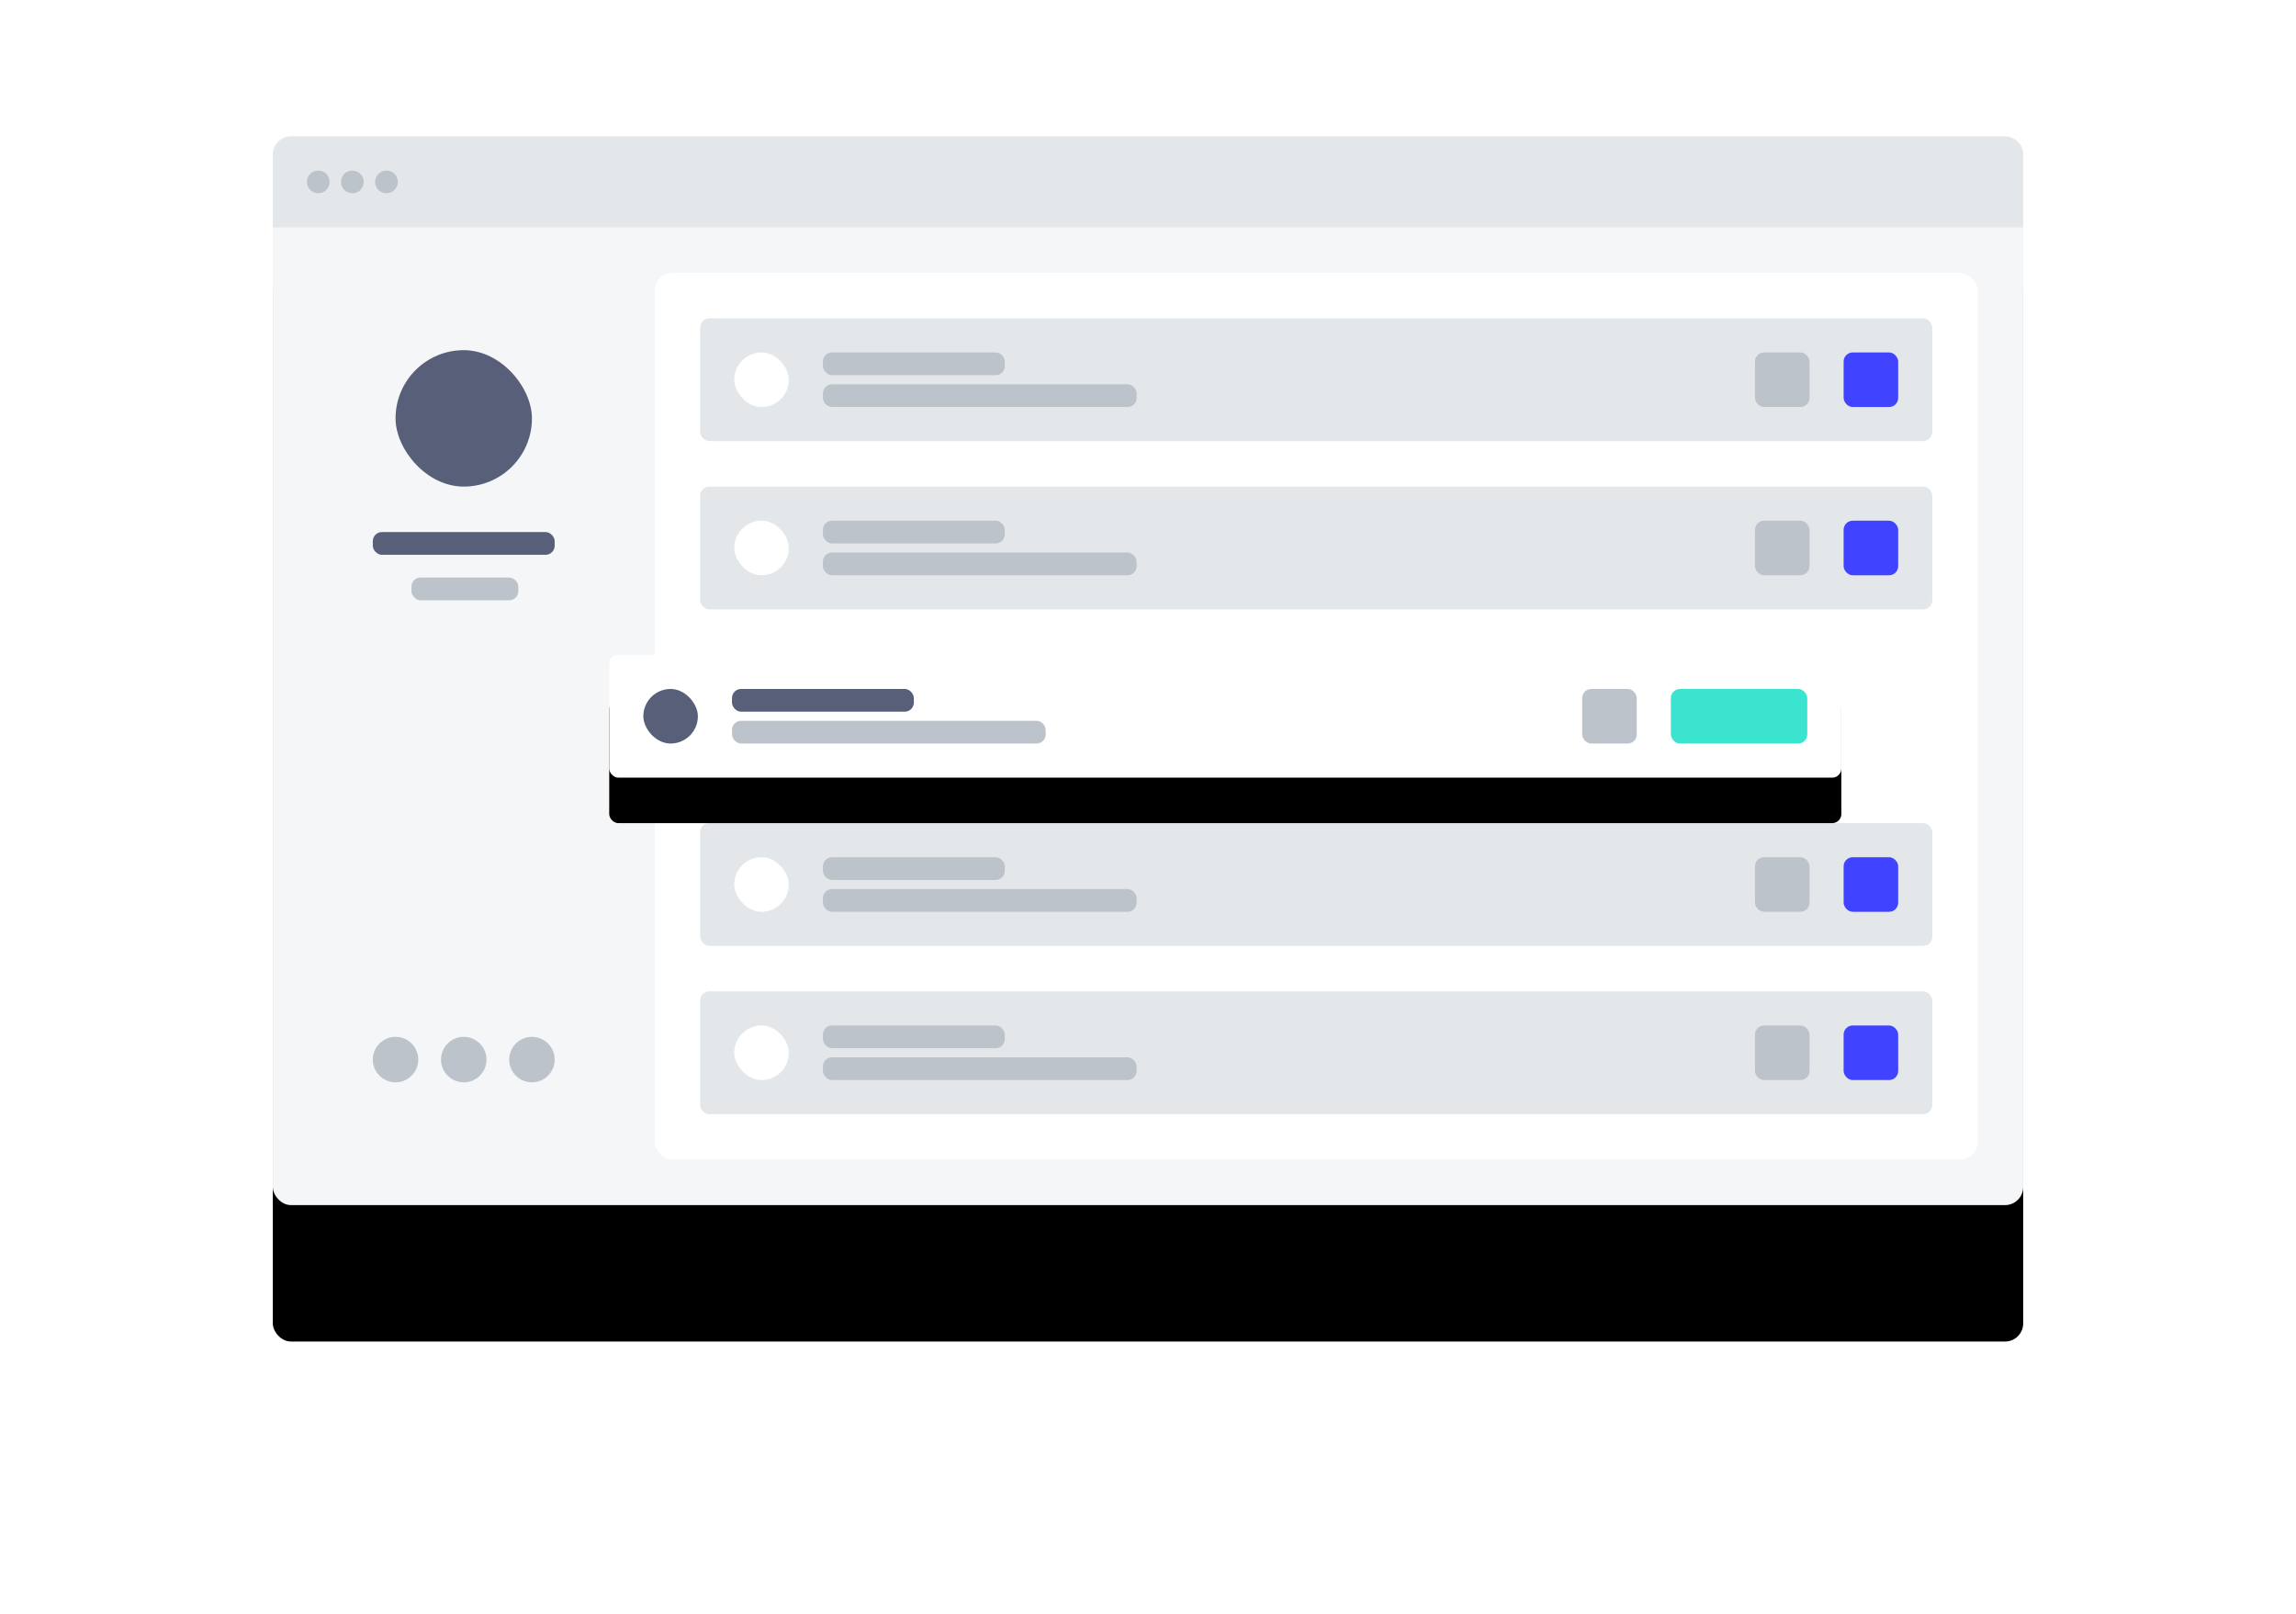 <?xml version="1.0" encoding="UTF-8"?>
<svg width="1010px" height="710px" viewBox="0 0 1010 710" version="1.1" xmlns="http://www.w3.org/2000/svg" xmlns:xlink="http://www.w3.org/1999/xlink">
    <title>Browser Illustration</title>
    <defs>
        <rect id="path-1" x="0" y="0" width="770" height="470" rx="8"></rect>
        <filter x="-27.3%" y="-31.9%" width="154.5%" height="189.4%" filterUnits="objectBoundingBox" id="filter-2">
            <feOffset dx="0" dy="60" in="SourceAlpha" result="shadowOffsetOuter1"></feOffset>
            <feGaussianBlur stdDeviation="60" in="shadowOffsetOuter1" result="shadowBlurOuter1"></feGaussianBlur>
            <feColorMatrix values="0 0 0 0 0.035   0 0 0 0 0.055   0 0 0 0 0.094  0 0 0 0.2 0" type="matrix" in="shadowBlurOuter1"></feColorMatrix>
        </filter>
        <rect id="path-3" x="0" y="0" width="542" height="54" rx="4"></rect>
        <filter x="-12.9%" y="-92.6%" width="125.8%" height="359.3%" filterUnits="objectBoundingBox" id="filter-4">
            <feOffset dx="0" dy="20" in="SourceAlpha" result="shadowOffsetOuter1"></feOffset>
            <feGaussianBlur stdDeviation="20" in="shadowOffsetOuter1" result="shadowBlurOuter1"></feGaussianBlur>
            <feColorMatrix values="0 0 0 0 0.035   0 0 0 0 0.055   0 0 0 0 0.094  0 0 0 0.3 0" type="matrix" in="shadowBlurOuter1"></feColorMatrix>
        </filter>
    </defs>
    <g id="Page-1" stroke="none" stroke-width="1" fill="none" fill-rule="evenodd">
        <g id="Landing-1-10" transform="translate(-215, -577)">
            <g id="Browser" transform="translate(241, 608)">
                <g id="Browser-Illustration" transform="translate(94, 29)">
                    <g id="Bg">
                        <use fill="black" fill-opacity="1" filter="url(#filter-2)" xlink:href="#path-1"></use>
                        <use fill="#F4F6F8" fill-rule="evenodd" xlink:href="#path-1"></use>
                    </g>
                    <g id="Content" transform="translate(44, 60)">
                        <g id="Right" transform="translate(104, 0)">
                            <g id="Bg" transform="translate(20, 0)" fill="#FFFFFF">
                                <rect x="0" y="0" width="582" height="390" rx="8"></rect>
                            </g>
                            <g id="Card" transform="translate(40, 20)">
                                <rect id="Rectangle" fill="#E4E7EA" x="0" y="0" width="542" height="54" rx="4"></rect>
                                <rect id="Rectangle" fill="#BDC3CA" x="54" y="15" width="80" height="10" rx="4"></rect>
                                <rect id="Rectangle" fill="#BDC3CA" x="54" y="29" width="138" height="10" rx="4"></rect>
                                <rect id="Rectangle" fill="#FFFFFF" x="15" y="15" width="24" height="24" rx="12"></rect>
                                <rect id="Rectangle" fill="#4043FF" x="503" y="15" width="24" height="24" rx="4"></rect>
                                <rect id="Rectangle" fill="#BDC3CA" x="464" y="15" width="24" height="24" rx="4"></rect>
                            </g>
                            <g id="Card" transform="translate(40, 94)">
                                <rect id="Rectangle" fill="#E4E7EA" x="0" y="0" width="542" height="54" rx="4"></rect>
                                <rect id="Rectangle" fill="#BDC3CA" x="54" y="15" width="80" height="10" rx="4"></rect>
                                <rect id="Rectangle" fill="#BDC3CA" x="54" y="29" width="138" height="10" rx="4"></rect>
                                <rect id="Rectangle" fill="#FFFFFF" x="15" y="15" width="24" height="24" rx="12"></rect>
                                <rect id="Rectangle" fill="#4043FF" x="503" y="15" width="24" height="24" rx="4"></rect>
                                <rect id="Rectangle" fill="#BDC3CA" x="464" y="15" width="24" height="24" rx="4"></rect>
                            </g>
                            <g id="Card" transform="translate(40, 242)">
                                <rect id="Rectangle" fill="#E4E7EA" x="0" y="0" width="542" height="54" rx="4"></rect>
                                <rect id="Rectangle" fill="#BDC3CA" x="54" y="15" width="80" height="10" rx="4"></rect>
                                <rect id="Rectangle" fill="#BDC3CA" x="54" y="29" width="138" height="10" rx="4"></rect>
                                <rect id="Rectangle" fill="#FFFFFF" x="15" y="15" width="24" height="24" rx="12"></rect>
                                <rect id="Rectangle" fill="#4043FF" x="503" y="15" width="24" height="24" rx="4"></rect>
                                <rect id="Rectangle" fill="#BDC3CA" x="464" y="15" width="24" height="24" rx="4"></rect>
                            </g>
                            <g id="Card" transform="translate(40, 316)">
                                <rect id="Rectangle" fill="#E4E7EA" x="0" y="0" width="542" height="54" rx="4"></rect>
                                <rect id="Rectangle" fill="#BDC3CA" x="54" y="15" width="80" height="10" rx="4"></rect>
                                <rect id="Rectangle" fill="#BDC3CA" x="54" y="29" width="138" height="10" rx="4"></rect>
                                <rect id="Rectangle" fill="#FFFFFF" x="15" y="15" width="24" height="24" rx="12"></rect>
                                <rect id="Rectangle" fill="#4043FF" x="503" y="15" width="24" height="24" rx="4"></rect>
                                <rect id="Rectangle" fill="#BDC3CA" x="464" y="15" width="24" height="24" rx="4"></rect>
                            </g>
                            <g id="Card-Hover" transform="translate(0, 168)">
                                <g id="Rectangle">
                                    <use fill="black" fill-opacity="1" filter="url(#filter-4)" xlink:href="#path-3"></use>
                                    <use fill="#FFFFFF" fill-rule="evenodd" xlink:href="#path-3"></use>
                                </g>
                                <rect id="Rectangle" fill="#576078" x="54" y="15" width="80" height="10" rx="4"></rect>
                                <rect id="Rectangle" fill="#BDC3CA" x="54" y="29" width="138" height="10" rx="4"></rect>
                                <rect id="Rectangle" fill="#576078" x="15" y="15" width="24" height="24" rx="12"></rect>
                                <rect id="Rectangle" fill="#3BE4CE" x="467" y="15" width="60" height="24" rx="4"></rect>
                                <rect id="Rectangle" fill="#BDC3CA" x="428" y="15" width="24" height="24" rx="4"></rect>
                            </g>
                        </g>
                        <g id="Left" transform="translate(0, 34)">
                            <g id="Circles" transform="translate(0, 302)" fill="#BDC3CA">
                                <path d="M10,0 C15.523,-1.01453063e-15 20,4.477 20,10 C20,15.523 15.523,20 10,20 C4.477,20 6.76353751e-16,15.523 0,10 C-6.76353751e-16,4.477 4.477,1.01453063e-15 10,0 Z M40,0 C45.523,-1.01453063e-15 50,4.477 50,10 C50,15.523 45.523,20 40,20 C34.477,20 30,15.523 30,10 C30,4.477 34.477,1.01453063e-15 40,0 Z M70,0 C75.523,-1.01453063e-15 80,4.477 80,10 C80,15.523 75.523,20 70,20 C64.477,20 60,15.523 60,10 C60,4.477 64.477,1.01453063e-15 70,0 Z" id="Combined-Shape"></path>
                            </g>
                            <g id="User">
                                <rect id="Rectangle" fill="#576078" x="0" y="80" width="80" height="10" rx="4"></rect>
                                <rect id="Rectangle" fill="#BDC3CA" x="17" y="100" width="47" height="10" rx="4"></rect>
                                <rect id="Rectangle" fill="#576078" x="10" y="0" width="60" height="60" rx="30"></rect>
                            </g>
                        </g>
                    </g>
                    <g id="Top">
                        <path d="M770,40 L0,40 L0,8 C-5.41083001e-16,3.582 3.582,8.11624501e-16 8,0 L762,0 C766.418,-8.11624501e-16 770,3.582 770,8 L770,40 Z" id="Combined-Shape" fill="#E4E7EA"></path>
                        <path d="M20,15 C22.761,15 25,17.239 25,20 C25,22.761 22.761,25 20,25 C17.239,25 15,22.761 15,20 C15,17.239 17.239,15 20,15 Z M35,15 C37.761,15 40,17.239 40,20 C40,22.761 37.761,25 35,25 C32.239,25 30,22.761 30,20 C30,17.239 32.239,15 35,15 Z M50,15 C52.761,15 55,17.239 55,20 C55,22.761 52.761,25 50,25 C47.239,25 45,22.761 45,20 C45,17.239 47.239,15 50,15 Z" id="Combined-Shape" fill="#BDC3CA"></path>
                    </g>
                </g>
            </g>
        </g>
    </g>
</svg>